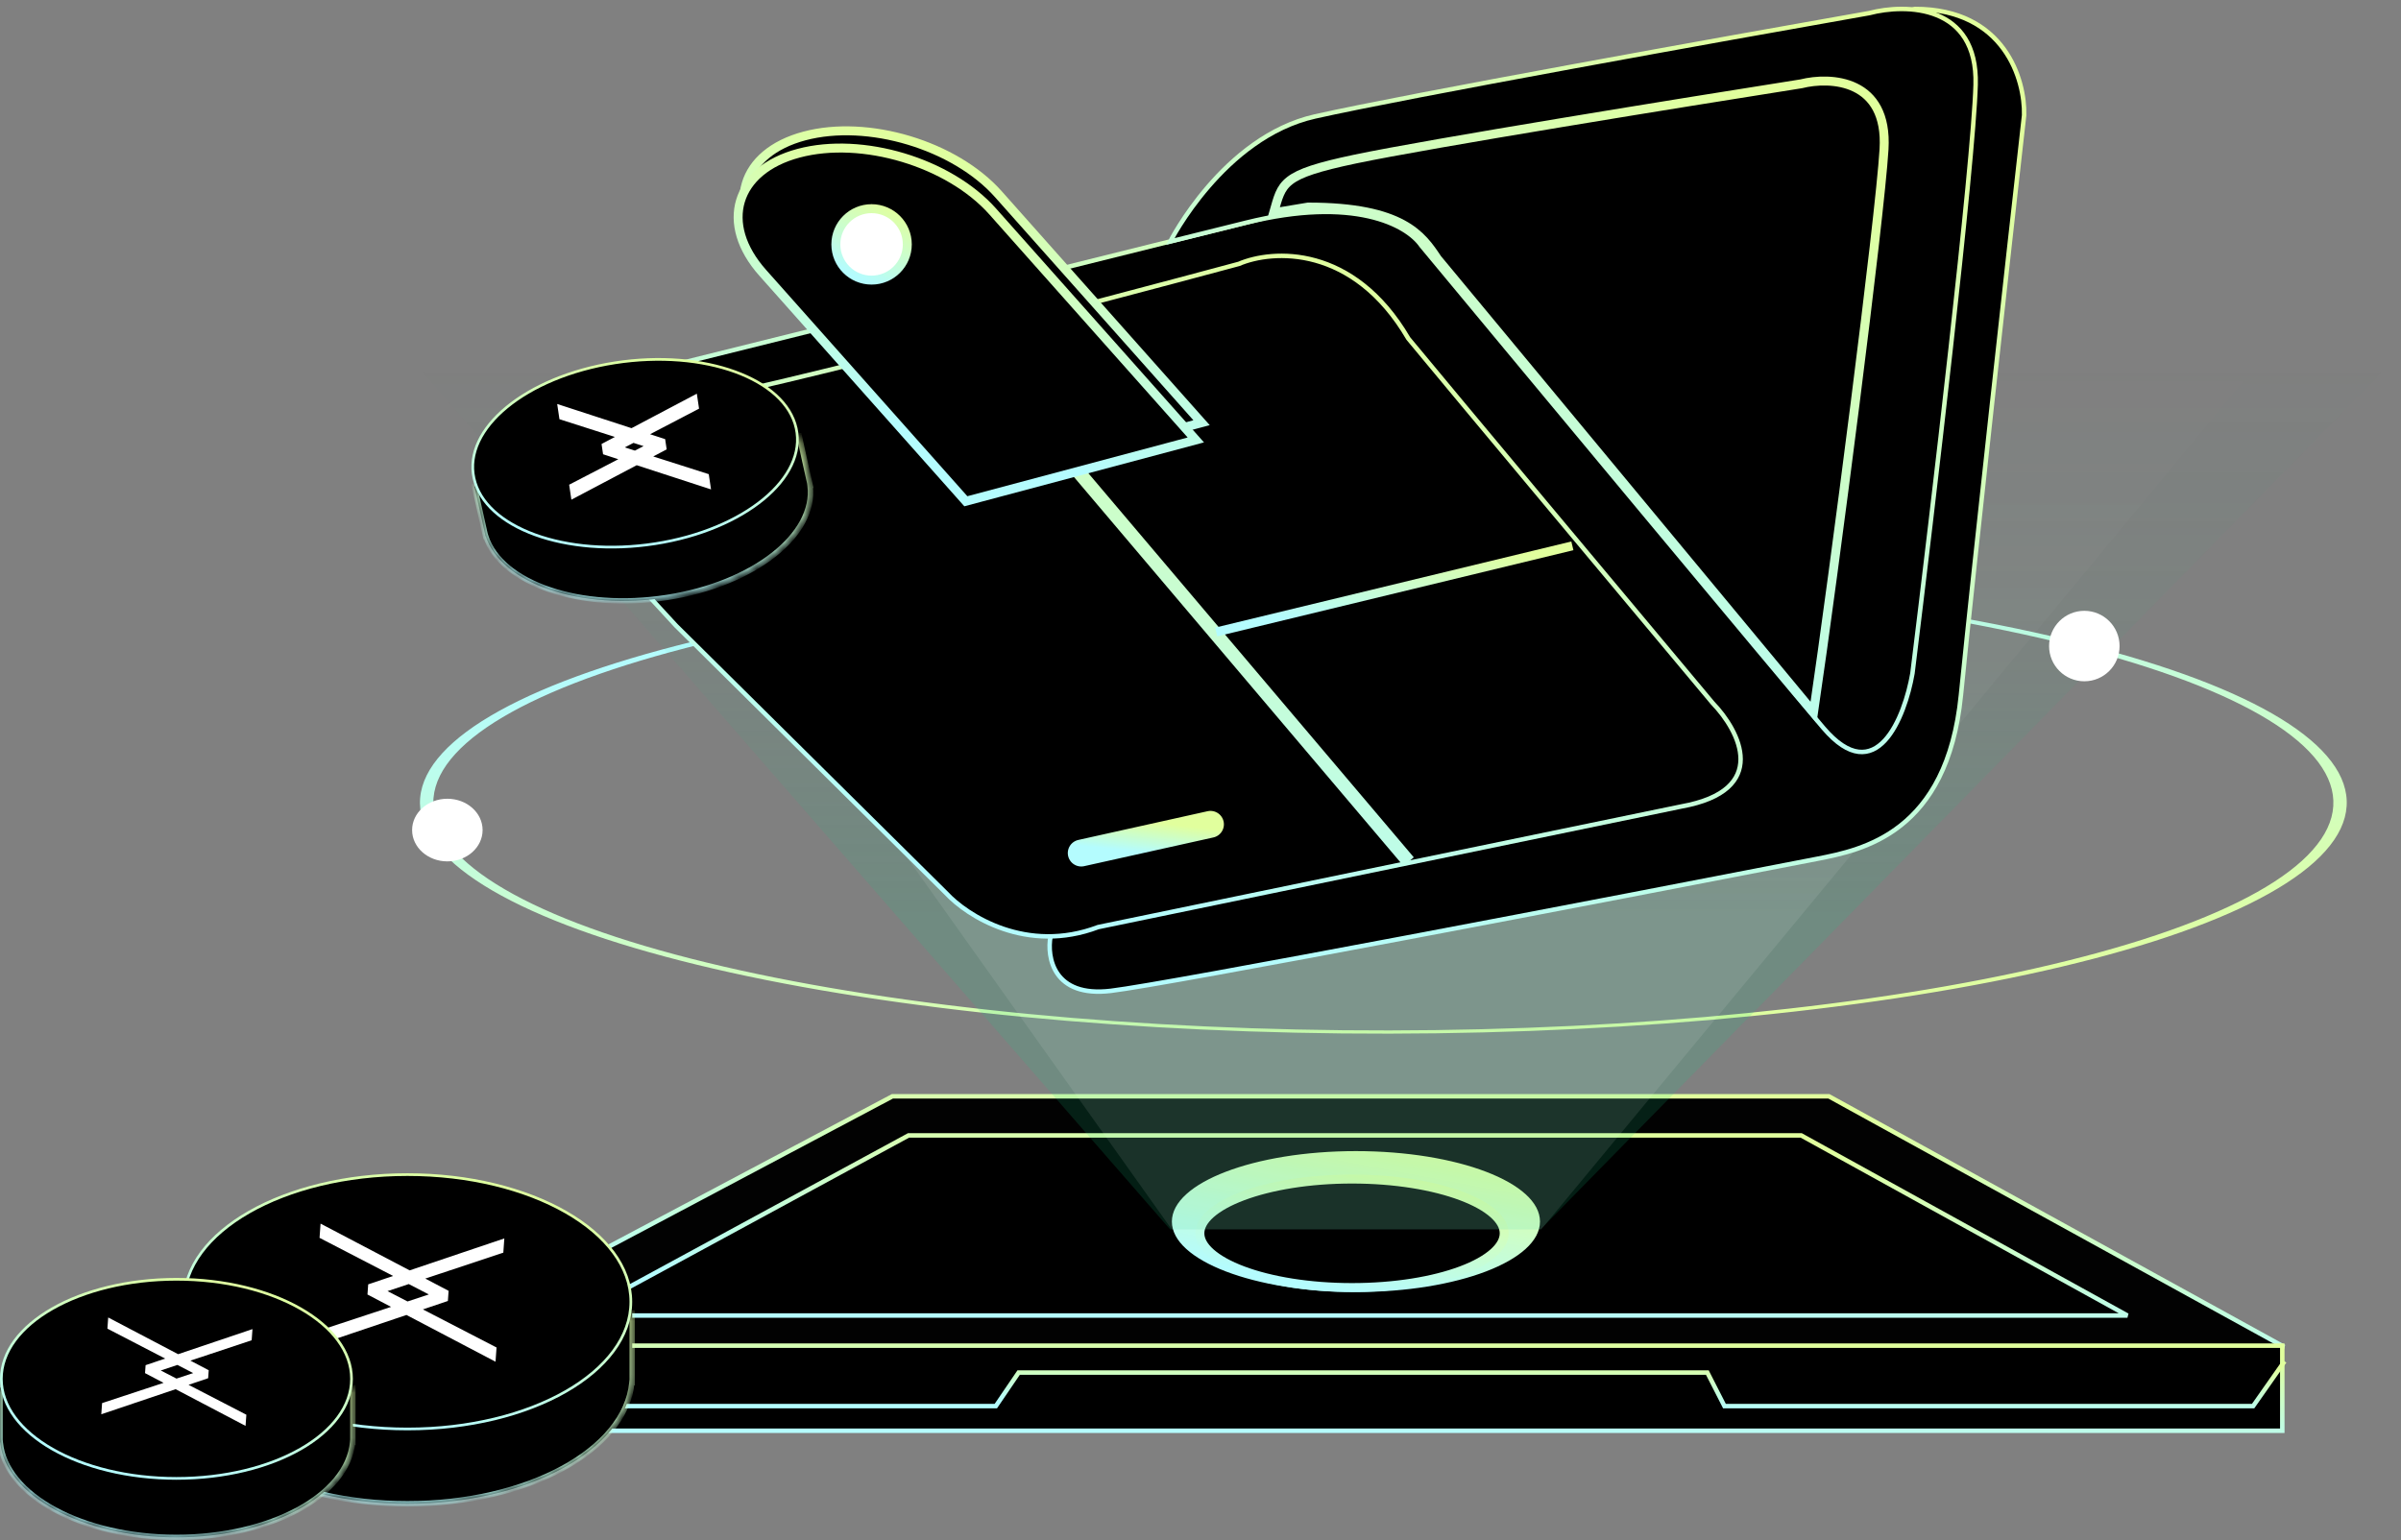 <svg width="268" height="172" viewBox="0 0 268 172" fill="none" xmlns="http://www.w3.org/2000/svg">
<rect x="0" y="0" width="268" height="172" fill="#808080" stroke="none"/>
<path d="M46.875 150.383L99.618 122.406H204.138L254.95 150.383H46.875Z" fill="#020202" stroke="url(#paint0_linear_2148_954)" stroke-width="0.5"/>
<path d="M64.359 146.885L101.408 126.777H201.055L237.464 146.885H64.359Z" fill="black" stroke="url(#paint1_linear_2148_954)" stroke-width="0.5" stroke-linecap="round"/>
<rect x="47.25" y="150.25" width="207.5" height="9.5" fill="black" stroke="url(#paint2_linear_2148_954)" stroke-width="0.5"/>
<path d="M48 152L52.146 157H111.153L113.704 153.25H190.572L192.485 157H251.492L255 152" stroke="url(#paint3_linear_2148_954)" stroke-width="0.5"/>
<path d="M171.395 136.396C171.395 137.292 170.923 138.202 169.945 139.088C168.967 139.973 167.524 140.793 165.699 141.493C162.051 142.89 156.978 143.764 151.35 143.764C145.722 143.764 140.649 142.89 137.001 141.493C135.176 140.793 133.733 139.973 132.755 139.088C131.777 138.202 131.305 137.292 131.305 136.396C131.305 135.5 131.777 134.589 132.755 133.704C133.733 132.818 135.176 131.998 137.001 131.299C140.649 129.902 145.722 129.027 151.35 129.027C156.978 129.027 162.051 129.902 165.699 131.299C167.524 131.998 168.967 132.818 169.945 133.704C170.923 134.589 171.395 135.5 171.395 136.396Z" fill="url(#paint4_linear_2148_954)" stroke="url(#paint5_linear_2148_954)"/>
<path d="M167.9 137.705C167.9 138.416 167.518 139.154 166.695 139.884C165.872 140.613 164.653 141.293 163.103 141.874C160.009 143.034 155.699 143.762 150.915 143.762C146.131 143.762 141.822 143.034 138.727 141.874C137.177 141.293 135.958 140.613 135.135 139.884C134.312 139.154 133.93 138.416 133.93 137.705C133.93 136.994 134.312 136.257 135.135 135.527C135.958 134.798 137.177 134.118 138.727 133.537C141.822 132.377 146.131 131.648 150.915 131.648C155.699 131.648 160.009 132.377 163.103 133.537C164.653 134.118 165.872 134.798 166.695 135.527C167.518 136.257 167.9 136.994 167.9 137.705Z" fill="black" stroke="url(#paint6_linear_2148_954)"/>
<path d="M154.41 63.83C126.287 63.83 99.284 66.473 79.187 71.191C59.09 75.909 47.5 82.328 46.9 89.071C46.299 95.814 56.737 102.346 75.976 107.265C95.215 112.185 121.724 115.101 149.821 115.389C177.918 115.676 205.367 113.313 226.285 108.805C247.203 104.297 259.925 98.002 261.724 91.271C263.524 84.54 254.257 77.908 235.911 72.796C217.565 67.684 191.599 64.499 163.579 63.924L163.452 64.281C191.084 64.848 216.689 67.988 234.781 73.029C252.873 78.07 262.011 84.611 260.237 91.249C258.462 97.886 245.917 104.093 225.289 108.539C204.661 112.985 177.592 115.315 149.885 115.031C122.177 114.748 96.036 111.872 77.064 107.02C58.091 102.169 47.798 95.728 48.39 89.079C48.982 82.429 60.412 76.099 80.23 71.446C100.048 66.793 126.677 64.188 154.41 64.188L154.41 63.83Z" fill="url(#paint7_linear_2148_954)"/>
<path d="M46 40.225H267.189L171.957 137.268H130.609L46 40.225Z" fill="url(#paint8_linear_2148_954)"/>
<path opacity="0.6" d="M61.734 40.225H252.325L172.035 137.268H130.788L61.734 40.225Z" fill="url(#paint9_linear_2148_954)"/>
<path d="M123.992 110.633C117.581 111.402 116.833 106.893 117.26 104.542L65.551 51.329C63.949 49.619 62.666 45.559 71.322 41.712L142.166 24.081L213.75 1C223.752 1 226.038 8.907 225.932 12.861C224.222 28.034 220.418 62.228 218.879 77.615C217.34 93.002 207.882 94.908 202.851 95.887C179.236 100.482 130.404 109.864 123.992 110.633Z" fill="black" stroke="url(#paint10_linear_2148_954)" stroke-width="0.5"/>
<path d="M146.789 13.001C136.531 15.309 130.625 26.966 130.625 26.966L139.095 24.862C151.063 21.89 157.047 25.076 158.65 27.427C171.152 42.493 197.63 74.357 203.529 81.281C209.427 88.206 212.611 80.106 213.466 75.191C215.71 57.025 220.262 18.451 220.519 9.475C220.775 0.499 212.718 0.392 208.658 1.461C192.309 4.346 157.047 10.693 146.789 13.001Z" fill="black" stroke="url(#paint11_linear_2148_954)" stroke-width="0.5"/>
<path d="M151.245 17.765C142.976 19.503 143.131 20.433 142.164 23.76L146.011 23.119C156.589 23.119 158.726 26.324 160.436 28.889L160.436 28.889L202.43 79.538C204.756 63.752 209.827 24.49 210.295 16.667C210.763 8.845 204.325 8.535 201.047 9.358C187.892 11.436 159.514 16.026 151.245 17.765Z" fill="black" stroke="url(#paint12_linear_2148_954)"/>
<path d="M64.234 57.673L75.454 69.855L105.619 99.734C107.948 102.254 114.602 106.538 122.577 103.514L187.652 90.05C197.653 88.255 194.17 81.609 191.178 78.51C181.881 67.397 162.071 43.696 157.198 37.798C151.043 27.284 142.025 27.861 138.285 29.463C122.043 33.844 86.738 43.119 75.454 45.171C64.17 47.223 63.273 54.361 64.234 57.673Z" fill="black" stroke="url(#paint13_linear_2148_954)" stroke-width="0.5"/>
<path d="M107.547 37.545L157.234 96.208" stroke="url(#paint14_linear_2148_954)" stroke-width="1.5"/>
<path d="M135.758 70.562L175.508 60.945" stroke="url(#paint15_linear_2148_954)"/>
<path d="M120.688 95.247L135.113 92.041" stroke="url(#paint16_linear_2148_954)" stroke-width="3" stroke-linecap="round"/>
<mask id="path-17-inside-1_2148_954" fill="white">
<path fill-rule="evenodd" clip-rule="evenodd" d="M90.331 53.701L90.451 54.241L90.425 54.246C91.106 59.702 84.147 65.203 74.467 66.708C64.787 68.214 55.931 65.174 54.222 59.877L54.196 59.881L52.959 54.316L55.29 53.953C57.711 50.368 63.155 47.355 69.932 46.301C76.71 45.247 83.084 46.421 86.883 49.038L89.214 48.676L90.324 53.669C90.325 53.674 90.326 53.679 90.327 53.685C90.329 53.69 90.33 53.696 90.331 53.701Z"/>
</mask>
<path fill-rule="evenodd" clip-rule="evenodd" d="M90.331 53.701L90.451 54.241L90.425 54.246C91.106 59.702 84.147 65.203 74.467 66.708C64.787 68.214 55.931 65.174 54.222 59.877L54.196 59.881L52.959 54.316L55.29 53.953C57.711 50.368 63.155 47.355 69.932 46.301C76.71 45.247 83.084 46.421 86.883 49.038L89.214 48.676L90.324 53.669C90.325 53.674 90.326 53.679 90.327 53.685C90.329 53.69 90.33 53.696 90.331 53.701Z" fill="black"/>
<path d="M90.331 53.701L90.034 53.747L90.035 53.747L90.331 53.701ZM90.451 54.241L90.516 54.534L90.813 54.488L90.748 54.195L90.451 54.241ZM90.425 54.246L90.359 53.953L90.09 53.995L90.123 54.264L90.425 54.246ZM54.222 59.877L54.511 59.804L54.427 59.542L54.157 59.584L54.222 59.877ZM54.196 59.881L53.899 59.927L53.965 60.22L54.261 60.174L54.196 59.881ZM52.959 54.316L52.894 54.023L52.597 54.069L52.663 54.362L52.959 54.316ZM55.29 53.953L55.355 54.246L55.479 54.227L55.547 54.126L55.29 53.953ZM86.883 49.038L86.719 49.277L86.825 49.35L86.948 49.331L86.883 49.038ZM89.214 48.676L89.511 48.63L89.446 48.337L89.149 48.383L89.214 48.676ZM90.324 53.669L90.027 53.715L90.028 53.716L90.324 53.669ZM90.035 53.747L90.155 54.288L90.748 54.195L90.627 53.655L90.035 53.747ZM90.386 53.949L90.359 53.953L90.49 54.538L90.516 54.534L90.386 53.949ZM90.123 54.264C90.446 56.851 88.961 59.506 86.133 61.723C83.313 63.934 79.201 65.669 74.402 66.415L74.532 67.001C79.413 66.242 83.621 64.474 86.53 62.194C89.431 59.92 91.084 57.096 90.726 54.227L90.123 54.264ZM74.402 66.415C69.603 67.162 65.021 66.779 61.439 65.564C57.848 64.346 55.321 62.315 54.511 59.804L53.933 59.95C54.831 62.736 57.587 64.873 61.271 66.123C64.965 67.376 69.651 67.76 74.532 67.001L74.402 66.415ZM54.157 59.584L54.131 59.588L54.261 60.174L54.287 60.17L54.157 59.584ZM54.492 59.835L53.255 54.27L52.663 54.362L53.899 59.927L54.492 59.835ZM53.024 54.608L55.355 54.246L55.225 53.66L52.894 54.023L53.024 54.608ZM55.547 54.126C57.91 50.627 63.268 47.641 69.997 46.594L69.867 46.008C63.042 47.07 57.513 50.109 55.034 53.78L55.547 54.126ZM69.997 46.594C76.727 45.547 83.01 46.723 86.719 49.277L87.048 48.8C83.158 46.12 76.693 44.947 69.867 46.008L69.997 46.594ZM86.948 49.331L89.279 48.969L89.149 48.383L86.818 48.746L86.948 49.331ZM88.918 48.722L90.027 53.715L90.62 53.623L89.511 48.63L88.918 48.722ZM90.028 53.716C90.029 53.721 90.03 53.726 90.031 53.731L90.624 53.639C90.623 53.633 90.621 53.627 90.62 53.622L90.028 53.716ZM90.031 53.731C90.032 53.736 90.033 53.741 90.034 53.747L90.628 53.656C90.626 53.65 90.625 53.645 90.624 53.639L90.031 53.731Z" fill="url(#paint17_linear_2148_954)" mask="url(#path-17-inside-1_2148_954)"/>
<path d="M88.868 47.812C89.48 50.566 88.064 53.395 85.215 55.743C82.369 58.088 78.118 59.931 73.133 60.707C68.148 61.482 63.389 61.041 59.726 59.708C56.058 58.373 53.521 56.159 52.909 53.405C52.297 50.651 53.713 47.822 56.562 45.474C59.408 43.129 63.66 41.286 68.644 40.51C73.629 39.735 78.389 40.176 82.052 41.509C85.719 42.844 88.256 45.058 88.868 47.812Z" fill="black" stroke="url(#paint18_linear_2148_954)" stroke-width="0.3"/>
<path fill-rule="evenodd" clip-rule="evenodd" d="M70.513 48.078L62.5 45.469L62.67 46.615L69.278 48.73L67.418 49.712L67.539 50.53L69.662 51.221L63.803 54.26L63.973 55.407L71.045 51.672L79.058 54.281L78.888 53.134L72.273 51.023L74.14 50.037L74.019 49.22L71.919 48.536L77.755 45.489L77.585 44.343L70.513 48.078ZM70.685 49.18L72.485 49.756L70.893 50.583L69.097 50.009L70.685 49.18Z" fill="white" stroke="white" stroke-width="0.5" stroke-miterlimit="10"/>
<path d="M111.445 21.689L134.119 47.197L108.447 54.043L85.774 28.535C80.9 23.052 82.695 17.074 89.784 15.183C96.873 13.293 106.571 16.206 111.445 21.689Z" fill="black" stroke="url(#paint19_linear_2148_954)"/>
<path d="M110.805 23.613L133.478 49.121L107.807 55.967L85.133 30.459C80.259 24.975 82.054 18.998 89.143 17.107C96.232 15.217 105.93 18.13 110.805 23.613Z" fill="black" stroke="url(#paint20_linear_2148_954)"/>
<circle cx="97.285" cy="27.287" r="3.988" fill="white" stroke="url(#paint21_linear_2148_954)"/>
<ellipse cx="49.934" cy="92.681" rx="3.934" ry="3.497" fill="white"/>
<circle cx="232.653" cy="72.135" r="3.934" fill="white"/>
<mask id="path-26-inside-2_2148_954" fill="white">
<path fill-rule="evenodd" clip-rule="evenodd" d="M70.565 153.642C70.565 153.631 70.565 153.621 70.565 153.61C70.565 153.599 70.565 153.589 70.565 153.578V146.593H67.339C63.035 142.249 54.858 139.316 45.478 139.316C36.098 139.316 27.921 142.249 23.617 146.593H20.391V154.39H20.427C21.138 161.921 32.082 167.903 45.478 167.903C58.874 167.903 69.818 161.921 70.528 154.39H70.565V153.642Z"/>
</mask>
<path fill-rule="evenodd" clip-rule="evenodd" d="M70.565 153.642C70.565 153.631 70.565 153.621 70.565 153.61C70.565 153.599 70.565 153.589 70.565 153.578V146.593H67.339C63.035 142.249 54.858 139.316 45.478 139.316C36.098 139.316 27.921 142.249 23.617 146.593H20.391V154.39H20.427C21.138 161.921 32.082 167.903 45.478 167.903C58.874 167.903 69.818 161.921 70.528 154.39H70.565V153.642Z" fill="black"/>
<path d="M70.565 153.642L70.265 153.641V153.642H70.565ZM70.565 153.578H70.265L70.265 153.579L70.565 153.578ZM70.565 146.593H70.865V146.293H70.565V146.593ZM67.339 146.593L67.126 146.804L67.214 146.893H67.339V146.593ZM23.617 146.593V146.893H23.742L23.83 146.804L23.617 146.593ZM20.391 146.593V146.293H20.091V146.593H20.391ZM20.391 154.39H20.091V154.69H20.391V154.39ZM20.427 154.39L20.726 154.361L20.7 154.09H20.427V154.39ZM70.528 154.39V154.09H70.255L70.23 154.361L70.528 154.39ZM70.565 154.39V154.69H70.865V154.39H70.565ZM70.265 153.61C70.265 153.62 70.265 153.63 70.265 153.641L70.865 153.643C70.865 153.632 70.865 153.621 70.865 153.61H70.265ZM70.265 153.579C70.265 153.589 70.265 153.6 70.265 153.61H70.865C70.865 153.599 70.865 153.588 70.865 153.577L70.265 153.579ZM70.265 146.593V153.578H70.865V146.593H70.265ZM67.339 146.893H70.565V146.293H67.339V146.893ZM45.478 139.616C54.809 139.616 62.897 142.536 67.126 146.804L67.552 146.382C63.173 141.962 54.906 139.016 45.478 139.016V139.616ZM23.83 146.804C28.059 142.536 36.147 139.616 45.478 139.616V139.016C36.05 139.016 27.783 141.962 23.404 146.382L23.83 146.804ZM20.391 146.893H23.617V146.293H20.391V146.893ZM20.691 154.39V146.593H20.091V154.39H20.691ZM20.427 154.09H20.391V154.69H20.427V154.09ZM45.478 167.603C38.821 167.603 32.787 166.116 28.338 163.707C23.881 161.293 21.068 157.985 20.726 154.361L20.129 154.418C20.497 158.326 23.511 161.775 28.053 164.235C32.603 166.699 38.739 168.203 45.478 168.203V167.603ZM70.23 154.361C69.888 157.985 67.075 161.293 62.617 163.707C58.169 166.116 52.135 167.603 45.478 167.603V168.203C52.217 168.203 58.353 166.699 62.903 164.235C67.444 161.775 70.458 158.326 70.827 154.418L70.23 154.361ZM70.565 154.09H70.528V154.69H70.565V154.09ZM70.265 153.642V154.39H70.865V153.642H70.265Z" fill="url(#paint22_linear_2148_954)" mask="url(#path-26-inside-2_2148_954)"/>
<path d="M70.415 145.351C70.415 149.237 67.66 152.785 63.143 155.369C58.629 157.951 52.384 159.552 45.478 159.552C38.572 159.552 32.326 157.951 27.813 155.369C23.295 152.785 20.541 149.237 20.541 145.351C20.541 141.465 23.295 137.918 27.813 135.334C32.326 132.752 38.572 131.15 45.478 131.15C52.384 131.15 58.629 132.752 63.143 135.334C67.66 137.918 70.415 141.465 70.415 145.351Z" fill="black" stroke="url(#paint23_linear_2148_954)" stroke-width="0.3"/>
<path fill-rule="evenodd" clip-rule="evenodd" d="M45.724 141.844L35.781 136.623L35.668 138.211L43.879 142.466L41.098 143.405L41.017 144.537L43.651 145.92L34.911 148.801L34.797 150.39L45.368 146.822L55.311 152.043L55.424 150.454L47.204 146.202L49.993 145.261L50.074 144.128L47.469 142.76L56.181 139.864L56.294 138.276L45.724 141.844ZM45.627 143.372L47.864 144.532L45.488 145.315L43.256 144.16L45.627 143.372Z" fill="white"/>
<mask id="path-30-inside-3_2148_954" fill="white">
<path fill-rule="evenodd" clip-rule="evenodd" d="M39.387 160.437V161.049H39.358C38.8 166.961 30.209 171.657 19.693 171.657C9.177 171.657 0.587 166.961 0.029 161.049H0V160.437V154.929H2.532C5.911 151.519 12.33 149.217 19.693 149.217C27.056 149.217 33.475 151.519 36.854 154.929H39.387V160.437Z"/>
</mask>
<path fill-rule="evenodd" clip-rule="evenodd" d="M39.387 160.437V161.049H39.358C38.8 166.961 30.209 171.657 19.693 171.657C9.177 171.657 0.587 166.961 0.029 161.049H0V160.437V154.929H2.532C5.911 151.519 12.33 149.217 19.693 149.217C27.056 149.217 33.475 151.519 36.854 154.929H39.387V160.437Z" fill="black"/>
<path d="M39.387 161.049V161.349H39.687V161.049H39.387ZM39.358 161.049V160.749H39.085L39.059 161.021L39.358 161.049ZM0.029 161.049L0.327 161.021L0.302 160.749H0.029V161.049ZM0 161.049H-0.3V161.349H0V161.049ZM0 154.929V154.629H-0.3V154.929H0ZM2.532 154.929V155.229H2.657L2.745 155.14L2.532 154.929ZM36.854 154.929L36.641 155.14L36.729 155.229H36.854V154.929ZM39.387 154.929H39.687V154.629H39.387V154.929ZM39.087 160.437V161.049H39.687V160.437H39.087ZM39.387 160.749H39.358V161.349H39.387V160.749ZM39.059 161.021C38.794 163.835 36.607 166.416 33.117 168.307C29.636 170.192 24.91 171.357 19.693 171.357V171.957C24.993 171.957 29.82 170.775 33.403 168.834C36.977 166.898 39.364 164.176 39.657 161.077L39.059 161.021ZM19.693 171.357C14.477 171.357 9.751 170.192 6.27 168.307C2.78 166.416 0.593 163.835 0.327 161.021L-0.27 161.077C0.022 164.176 2.41 166.898 5.984 168.834C9.567 170.775 14.394 171.957 19.693 171.957V171.357ZM0.029 160.749H0V161.349H0.029V160.749ZM0.3 161.049V160.437H-0.3V161.049H0.3ZM0.3 160.437V154.929H-0.3V160.437H0.3ZM0 155.229H2.532V154.629H0V155.229ZM2.745 155.14C6.049 151.806 12.379 149.517 19.693 149.517V148.917C12.282 148.917 5.773 151.232 2.319 154.718L2.745 155.14ZM19.693 149.517C27.008 149.517 33.337 151.806 36.641 155.14L37.067 154.718C33.613 151.232 27.105 148.917 19.693 148.917V149.517ZM36.854 155.229H39.387V154.629H36.854V155.229ZM39.087 154.929V160.437H39.687V154.929H39.087Z" fill="url(#paint24_linear_2148_954)" mask="url(#path-30-inside-3_2148_954)"/>
<path d="M39.237 153.955C39.237 156.989 37.086 159.765 33.544 161.791C30.007 163.814 25.11 165.071 19.693 165.071C14.276 165.071 9.38 163.814 5.843 161.791C2.301 159.765 0.15 156.989 0.15 153.955C0.15 150.921 2.301 148.145 5.843 146.119C9.38 144.096 14.276 142.839 19.693 142.839C25.11 142.839 30.007 144.096 33.544 146.119C37.086 148.145 39.237 150.921 39.237 153.955Z" fill="black" stroke="url(#paint25_linear_2148_954)" stroke-width="0.3"/>
<path fill-rule="evenodd" clip-rule="evenodd" d="M19.883 151.202L12.078 147.104L11.989 148.35L18.435 151.691L16.252 152.427L16.188 153.316L18.256 154.402L11.395 156.663L11.306 157.91L19.604 155.11L27.409 159.208L27.498 157.961L21.045 154.623L23.235 153.884L23.298 152.995L21.253 151.921L28.092 149.648L28.181 148.401L19.883 151.202ZM19.807 152.402L21.563 153.312L19.698 153.927L17.945 153.02L19.807 152.402Z" fill="white"/>
<defs>
<linearGradient id="paint0_linear_2148_954" x1="110.264" y1="147.59" x2="112.282" y2="117.242" gradientUnits="userSpaceOnUse">
<stop stop-color="#B4FCFE"/>
<stop offset="1" stop-color="#E1FF9D"/>
</linearGradient>
<linearGradient id="paint1_linear_2148_954" x1="117.095" y1="144.878" x2="118.349" y2="123.041" gradientUnits="userSpaceOnUse">
<stop stop-color="#B4FCFE"/>
<stop offset="1" stop-color="#E1FF9D"/>
</linearGradient>
<linearGradient id="paint2_linear_2148_954" x1="110.366" y1="159.002" x2="110.625" y2="148.112" gradientUnits="userSpaceOnUse">
<stop stop-color="#B4FCFE"/>
<stop offset="1" stop-color="#E1FF9D"/>
</linearGradient>
<linearGradient id="paint3_linear_2148_954" x1="111.062" y1="156.501" x2="111.127" y2="151.054" gradientUnits="userSpaceOnUse">
<stop stop-color="#B4FCFE"/>
<stop offset="1" stop-color="#E1FF9D"/>
</linearGradient>
<linearGradient id="paint4_linear_2148_954" x1="143.323" y1="142.693" x2="146.457" y2="126.14" gradientUnits="userSpaceOnUse">
<stop stop-color="#B4FCFE"/>
<stop offset="1" stop-color="#E1FF9D"/>
</linearGradient>
<linearGradient id="paint5_linear_2148_954" x1="143.323" y1="142.693" x2="146.457" y2="126.14" gradientUnits="userSpaceOnUse">
<stop stop-color="#B4FCFE"/>
<stop offset="1" stop-color="#E1FF9D"/>
</linearGradient>
<linearGradient id="paint6_linear_2148_954" x1="144.083" y1="142.953" x2="146.644" y2="129.14" gradientUnits="userSpaceOnUse">
<stop stop-color="#B4FCFE"/>
<stop offset="1" stop-color="#E1FF9D"/>
</linearGradient>
<linearGradient id="paint7_linear_2148_954" x1="112.395" y1="68.98" x2="118.967" y2="124.402" gradientUnits="userSpaceOnUse">
<stop stop-color="#B4FCFE"/>
<stop offset="1" stop-color="#E1FF9D"/>
</linearGradient>
<linearGradient id="paint8_linear_2148_954" x1="149.863" y1="40.225" x2="149.863" y2="137.268" gradientUnits="userSpaceOnUse">
<stop stop-color="#14C784" stop-opacity="0"/>
<stop offset="0.364" stop-color="#14C784" stop-opacity="0.05"/>
<stop offset="0.64" stop-color="#14C784" stop-opacity="0.15"/>
<stop offset="1" stop-color="#14C784" stop-opacity="0.15"/>
</linearGradient>
<linearGradient id="paint9_linear_2148_954" x1="149.994" y1="40.225" x2="149.994" y2="137.268" gradientUnits="userSpaceOnUse">
<stop stop-color="white" stop-opacity="0"/>
<stop offset="0.364" stop-color="white" stop-opacity="0.05"/>
<stop offset="0.64" stop-color="white" stop-opacity="0.15"/>
<stop offset="1" stop-color="white" stop-opacity="0.15"/>
</linearGradient>
<linearGradient id="paint10_linear_2148_954" x1="113.605" y1="99.766" x2="149.68" y2="-7.667" gradientUnits="userSpaceOnUse">
<stop stop-color="#B4FCFE"/>
<stop offset="1" stop-color="#E1FF9D"/>
</linearGradient>
<linearGradient id="paint11_linear_2148_954" x1="158.013" y1="75.681" x2="192.149" y2="0.862" gradientUnits="userSpaceOnUse">
<stop stop-color="#B4FCFE"/>
<stop offset="1" stop-color="#E1FF9D"/>
</linearGradient>
<linearGradient id="paint12_linear_2148_954" x1="161.259" y1="71.114" x2="194.496" y2="11.418" gradientUnits="userSpaceOnUse">
<stop stop-color="#B4FCFE"/>
<stop offset="1" stop-color="#E1FF9D"/>
</linearGradient>
<linearGradient id="paint13_linear_2148_954" x1="103.653" y1="96.967" x2="125.685" y2="20.527" gradientUnits="userSpaceOnUse">
<stop stop-color="#B4FCFE"/>
<stop offset="1" stop-color="#E1FF9D"/>
</linearGradient>
<linearGradient id="paint14_linear_2148_954" x1="122.684" y1="90.351" x2="150.512" y2="42.678" gradientUnits="userSpaceOnUse">
<stop stop-color="#B4FCFE"/>
<stop offset="1" stop-color="#E1FF9D"/>
</linearGradient>
<linearGradient id="paint15_linear_2148_954" x1="147.867" y1="69.602" x2="149.103" y2="59.272" gradientUnits="userSpaceOnUse">
<stop stop-color="#B4FCFE"/>
<stop offset="1" stop-color="#E1FF9D"/>
</linearGradient>
<linearGradient id="paint16_linear_2148_954" x1="125.082" y1="94.927" x2="125.461" y2="91.475" gradientUnits="userSpaceOnUse">
<stop stop-color="#B4FCFE"/>
<stop offset="1" stop-color="#E1FF9D"/>
</linearGradient>
<linearGradient id="paint17_linear_2148_954" x1="66.932" y1="65.773" x2="69.403" y2="44.395" gradientUnits="userSpaceOnUse">
<stop stop-color="#B4FCFE"/>
<stop offset="1" stop-color="#E1FF9D"/>
</linearGradient>
<linearGradient id="paint18_linear_2148_954" x1="65.628" y1="59.909" x2="68.13" y2="38.455" gradientUnits="userSpaceOnUse">
<stop stop-color="#B4FCFE"/>
<stop offset="1" stop-color="#E1FF9D"/>
</linearGradient>
<linearGradient id="paint19_linear_2148_954" x1="113.2" y1="48.769" x2="120.476" y2="20.075" gradientUnits="userSpaceOnUse">
<stop stop-color="#B4FCFE"/>
<stop offset="1" stop-color="#E1FF9D"/>
</linearGradient>
<linearGradient id="paint20_linear_2148_954" x1="112.559" y1="50.692" x2="119.835" y2="21.998" gradientUnits="userSpaceOnUse">
<stop stop-color="#B4FCFE"/>
<stop offset="1" stop-color="#E1FF9D"/>
</linearGradient>
<linearGradient id="paint21_linear_2148_954" x1="95.531" y1="30.878" x2="99.417" y2="23.02" gradientUnits="userSpaceOnUse">
<stop stop-color="#B4FCFE"/>
<stop offset="1" stop-color="#E1FF9D"/>
</linearGradient>
<linearGradient id="paint22_linear_2148_954" x1="35.676" y1="165.049" x2="43.805" y2="136.192" gradientUnits="userSpaceOnUse">
<stop stop-color="#B4FCFE"/>
<stop offset="1" stop-color="#E1FF9D"/>
</linearGradient>
<linearGradient id="paint23_linear_2148_954" x1="35.676" y1="156.837" x2="43.866" y2="127.88" gradientUnits="userSpaceOnUse">
<stop stop-color="#B4FCFE"/>
<stop offset="1" stop-color="#E1FF9D"/>
</linearGradient>
<linearGradient id="paint24_linear_2148_954" x1="11.999" y1="169.417" x2="18.38" y2="146.764" gradientUnits="userSpaceOnUse">
<stop stop-color="#B4FCFE"/>
<stop offset="1" stop-color="#E1FF9D"/>
</linearGradient>
<linearGradient id="paint25_linear_2148_954" x1="11.999" y1="162.971" x2="18.428" y2="140.24" gradientUnits="userSpaceOnUse">
<stop stop-color="#B4FCFE"/>
<stop offset="1" stop-color="#E1FF9D"/>
</linearGradient>
</defs>
</svg>
